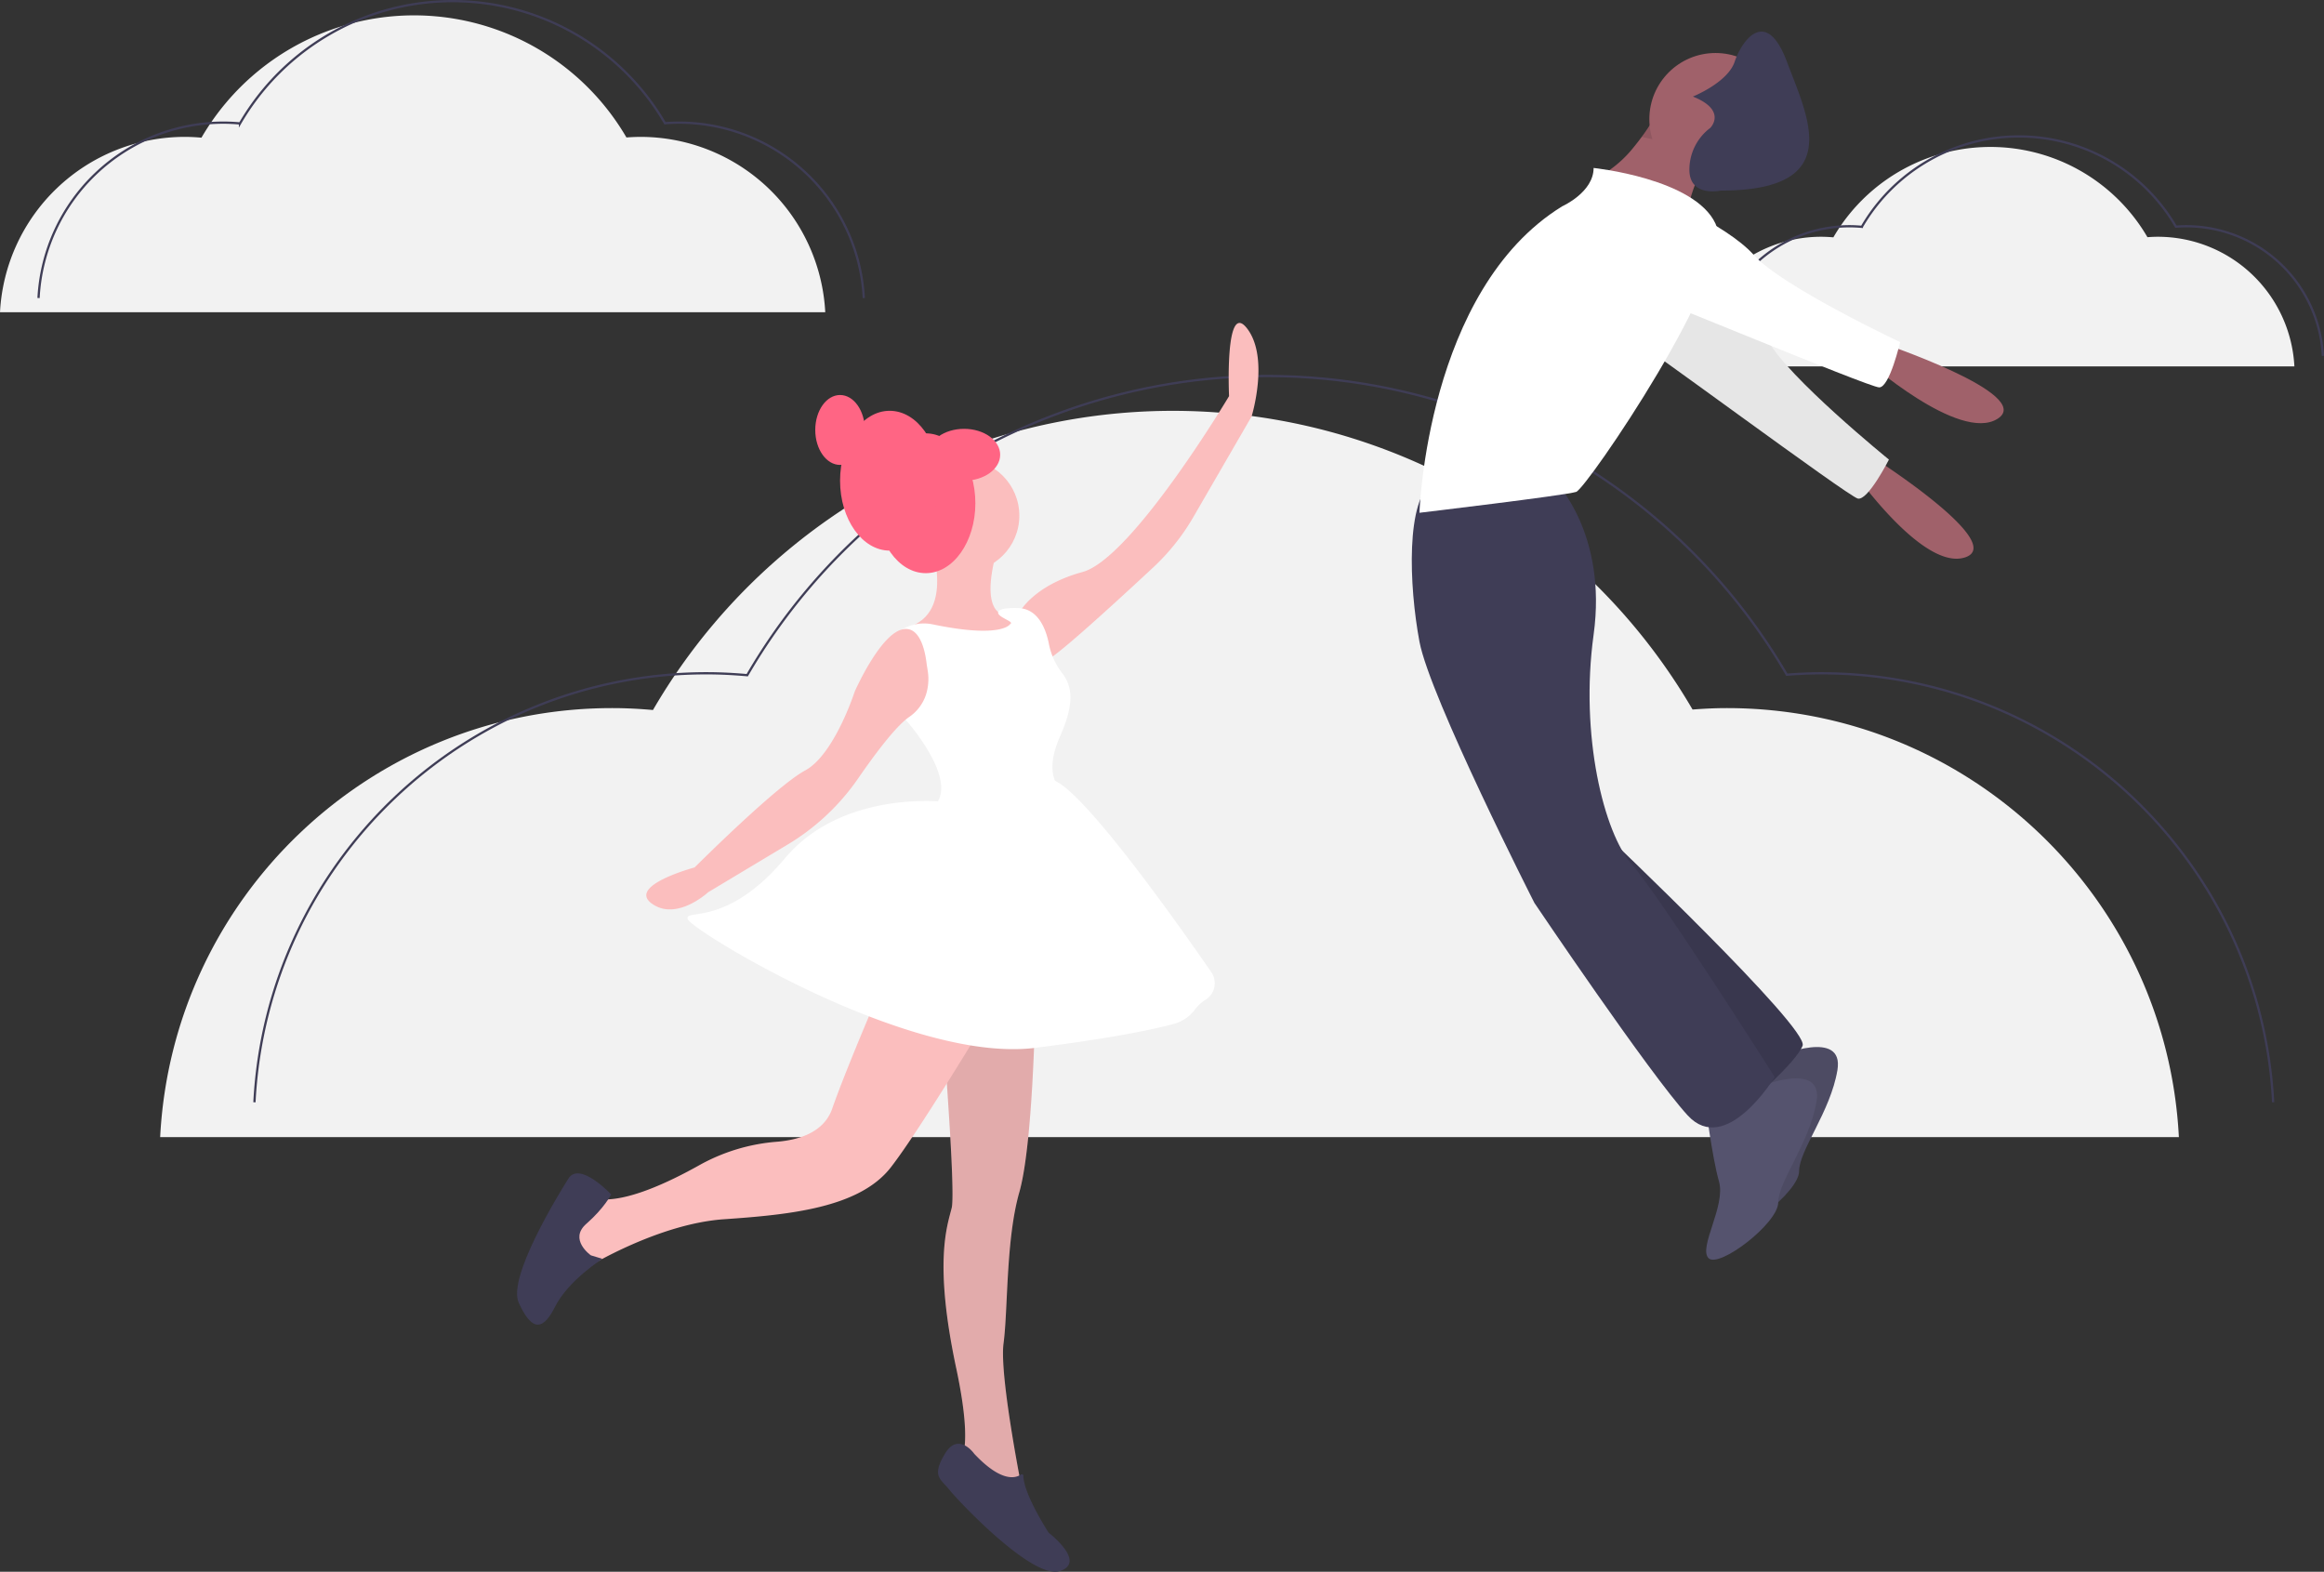 <svg data-name="Layer 1" xmlns="http://www.w3.org/2000/svg" width="1030.575" height="696.977"><rect width="100%" height="100%" fill="#333333" stroke="none"/><path d="M746.975 162.467a60.645 60.645 0 0160.561-57.476 61.3 61.3 0 015.465.257 80.574 80.574 0 01139.284-.066c1.52-.114 3.05-.191 4.598-.191a60.645 60.645 0 0160.561 57.476" fill="#f2f2f2"/><path d="M759.606 157.802a60.645 60.645 0 0160.562-57.476c1.843 0 3.663.096 5.464.257a80.574 80.574 0 01139.284-.066c1.52-.114 3.05-.191 4.598-.191a60.645 60.645 0 0160.561 57.476" fill="none" stroke="#3f3d56" stroke-miterlimit="10"/><path d="M71.025 504.227c5.455-105.98 93.109-190.232 200.445-190.232 6.1 0 12.124.318 18.086.85a266.684 266.684 0 01461-.217c5.029-.378 10.092-.633 15.219-.633 107.335 0 194.99 84.252 200.444 190.232" fill="#f2f2f2"/><path d="M112.831 488.787c5.455-105.98 93.11-190.233 200.445-190.233 6.1 0 12.124.318 18.086.851a266.684 266.684 0 01461-.218c5.03-.378 10.092-.633 15.219-.633 107.336 0 194.99 84.253 200.444 190.233" fill="none" stroke="#3f3d56" stroke-miterlimit="10"/><path d="M0 138.467a82.057 82.057 0 0181.943-77.768c2.494 0 4.956.13 7.394.348a109.022 109.022 0 01188.459-.09 82.912 82.912 0 016.221-.258 82.057 82.057 0 0181.943 77.768" fill="#f2f2f2"/><path d="M17.09 132.154a82.057 82.057 0 0181.943-77.768c2.494 0 4.957.13 7.394.348a109.022 109.022 0 01188.46-.089 82.917 82.917 0 016.22-.259 82.057 82.057 0 0181.944 77.768" fill="none" stroke="#3f3d56" stroke-miterlimit="10"/><path d="M411.025 235.66s14 34-7 42c0 0 30 13 37 10s12-10 12-12-7-3-7-3-13 1-3-32z" fill="#fbbebe"/><circle cx="427.025" cy="228.66" r="25" fill="#fbbebe"/><ellipse cx="410.525" cy="223.16" rx="22" ry="31" fill="#ff6584"/><ellipse cx="394.525" cy="213.16" rx="22" ry="31" fill="#ff6584"/><ellipse cx="372.525" cy="190.66" rx="11" ry="15.5" fill="#ff6584"/><path d="M452.025 271.66s6-12 28-18 65-78 65-78-2-43 8-30 2 39 2 39l-25.804 44.57a97.084 97.084 0 01-17.872 22.427c-15.954 14.85-44.46 41.003-47.324 41.003-4 0-12-21-12-21zm-35 171s7 85 5 93-8 24 2 71-2 44-2 44l32 14s-11-54-9-69 1-46 7-67 7-80 7-80z" fill="#fbbebe"/><path d="M417.025 442.66s7 85 5 93-8 24 2 71-2 44-2 44l32 14s-11-54-9-69 1-46 7-67 7-80 7-80z" opacity=".1"/><path d="M452.78 653.84c-2.479 1.723-8.848 3.47-20.755-9.18 0 0-7-10-13 0s-2 11 2 16c3.862 4.826 34.747 37.61 47.679 36.278a6.166 6.166 0 001.321-.278c12-4-5-17-5-17s-11.145-17.147-11.209-25.244a.668.668 0 00-1.036-.575z" fill="#3f3d56"/><path d="M393.025 432.66s-17 39-24 59c-3.675 10.5-14.792 13.834-24.523 14.632a83.874 83.874 0 00-34.27 10.327c-13.996 7.856-33.094 16.771-45.207 15.04-21-3-4 30-4 30s31-19 60-21 60-5 74-23 48-75 48-75z" fill="#fbbebe"/><path d="M262.025 556.66s-10-7-2-14 11-13 11-13-14-15-19-7-27 44-22 55 10 14 16 2 21.132-21.448 21.132-21.448z" fill="#3f3d56"/><path d="M448.025 276.66s-3.324 6.648-34.217.247a18.976 18.976 0 00-20.908 9.753c-3.875 7.75-4.375 19 9.125 33 0 0 24 27 12 38s57-7 57-7-9-6-1-24c6.286-14.143 5.78-22.112.91-28.274a30.884 30.884 0 01-5.838-13.048c-1.366-6.694-4.74-15.083-13.072-15.678 0 0-8.759-.513-9.38 1.743s7.38 4.257 5.38 5.257z" fill="#fff"/><path d="M411.464 297.873c-.207-1.41-.46-2.811-.637-4.225-.604-4.828-2.9-16.526-10.84-14.513-9.962 2.525-20.962 27.525-20.962 27.525s-9 28-22 35-49 43-49 43-30 8-19 16 25-5 25-5l35.369-21.221a101.249 101.249 0 0031.196-29.331c7.368-10.672 16.595-23.005 22.442-27.08a19.28 19.28 0 007.557-9.88 22.934 22.934 0 00.875-10.275z" fill="#fbbebe"/><path d="M420.025 355.66s-46-6-72 25-45 22-43 27 98 64 154 57c34.093-4.262 52.248-8.153 61.236-10.545a17.445 17.445 0 009.64-6.466 17.704 17.704 0 014.874-4.427 8.656 8.656 0 002.329-12.212c-15.86-22.946-58.917-83.729-71.079-85.35-15-2-46 10-46 10z" fill="#fff"/><ellipse cx="427.525" cy="201.66" rx="16" ry="11.5" fill="#ff6584"/><path d="M746.842 99.188a113.388 113.388 0 014.17-15.553c1.808-4.943 4.094-9.16 6.642-9.16 6.178 0-21.624-26.256-21.624-26.256s-1.745 3.243-4.633 7.614a107.699 107.699 0 01-6.92 9.422 51.653 51.653 0 01-11.615 10.765c-12.356 7.723 33.98 23.168 33.98 23.168zm81.797 102.384s61.937 39.133 42.853 45.564-50.7-39.544-50.7-39.544z" fill="#a0616a"/><path d="M745.562 112.685s29.665 21.631 38.334 38.086 53.74 53.02 53.74 53.02-9.305 18.386-13.804 17.277-97.25-70.111-107.008-75.699 5.114-40.1 28.738-32.684z" fill="#fff"/><path d="M745.562 112.685s29.665 21.631 38.334 38.086 53.74 53.02 53.74 53.02-9.305 18.386-13.804 17.277-97.25-70.111-107.008-75.699 5.114-40.1 28.738-32.684z" opacity=".1"/><path d="M833.336 151.703s69.504 23.168 52.514 33.98-58.692-26.258-58.692-26.258z" fill="#a0616a"/><path d="M788.545 468.333s29.346-12.357 26.257 6.178-16.99 35.524-16.99 44.791-26.257 29.347-30.89 24.713 7.722-23.168 4.633-33.98-6.178-35.524-6.178-35.524z" fill="#55536e"/><path d="M788.545 468.333s29.346-12.357 26.257 6.178-16.99 35.524-16.99 44.791-26.257 29.347-30.89 24.713 7.722-23.168 4.633-33.98-6.178-35.524-6.178-35.524z" opacity=".1"/><path d="M779.277 482.234s29.347-12.357 26.258 6.178-16.99 35.524-16.99 44.791-26.258 29.346-30.891 24.713 7.723-23.168 4.633-33.98-6.178-35.524-6.178-35.524z" fill="#55536e"/><path d="M711.318 369.482s91.127 86.494 88.038 94.217-23.168 24.713-23.168 24.713-69.504-91.128-64.87-118.93z" fill="#3f3d56"/><path d="M711.318 369.482s91.127 86.494 88.038 94.217-23.168 24.713-23.168 24.713-69.504-91.128-64.87-118.93z" opacity=".1"/><path d="M689.694 213.484s23.168 23.168 16.99 67.96 4.634 88.038 16.99 101.94S787 477.6 787 477.6s-21.623 35.524-38.613 16.99-67.96-94.217-67.96-94.217-46.336-91.128-50.97-115.84-6.178-63.326 6.178-71.049 54.06 0 54.06 0z" fill="#3f3d56"/><path d="M727.999 60.714c18.04 3.738 16.248 4.464 27.338 8.356.062-.185.124-.34.185-.494 1.7-4.047 2.765 1.266 5.221 1.266 6.178 0-21.624-26.257-21.624-26.257s-1.05 1.946-2.857 4.865c-.54.85-1.127 1.776-1.776 2.75a156.22 156.22 0 01-1.746 2.579z" opacity=".1"/><circle cx="760.743" cy="52.852" r="29.346" fill="#a0616a"/><path d="M706.684 74.476s44.792 4.633 54.059 24.712-57.148 117.385-61.782 118.93-69.504 9.267-69.504 9.267 3.09-98.85 63.326-135.92c0 0 13.901-6.178 13.901-16.99z" fill="#fff"/><path d="M731.397 85.287s33.98 13.901 46.336 27.802 64.87 38.614 64.87 38.614-4.633 20.079-9.267 20.079S722.13 126.99 711.318 123.9s-4.634-40.158 20.079-38.614z" fill="#fff"/><path d="M758.426 56.714s7.723-7.723-7.723-13.901c0 0 15.446-6.178 18.535-15.446s13.9-24.712 23.168 0 26.257 57.148-29.346 57.148c0 0-13.901 3.09-13.901-9.267a23.168 23.168 0 019.267-18.534z" fill="#3f3d56"/></svg>